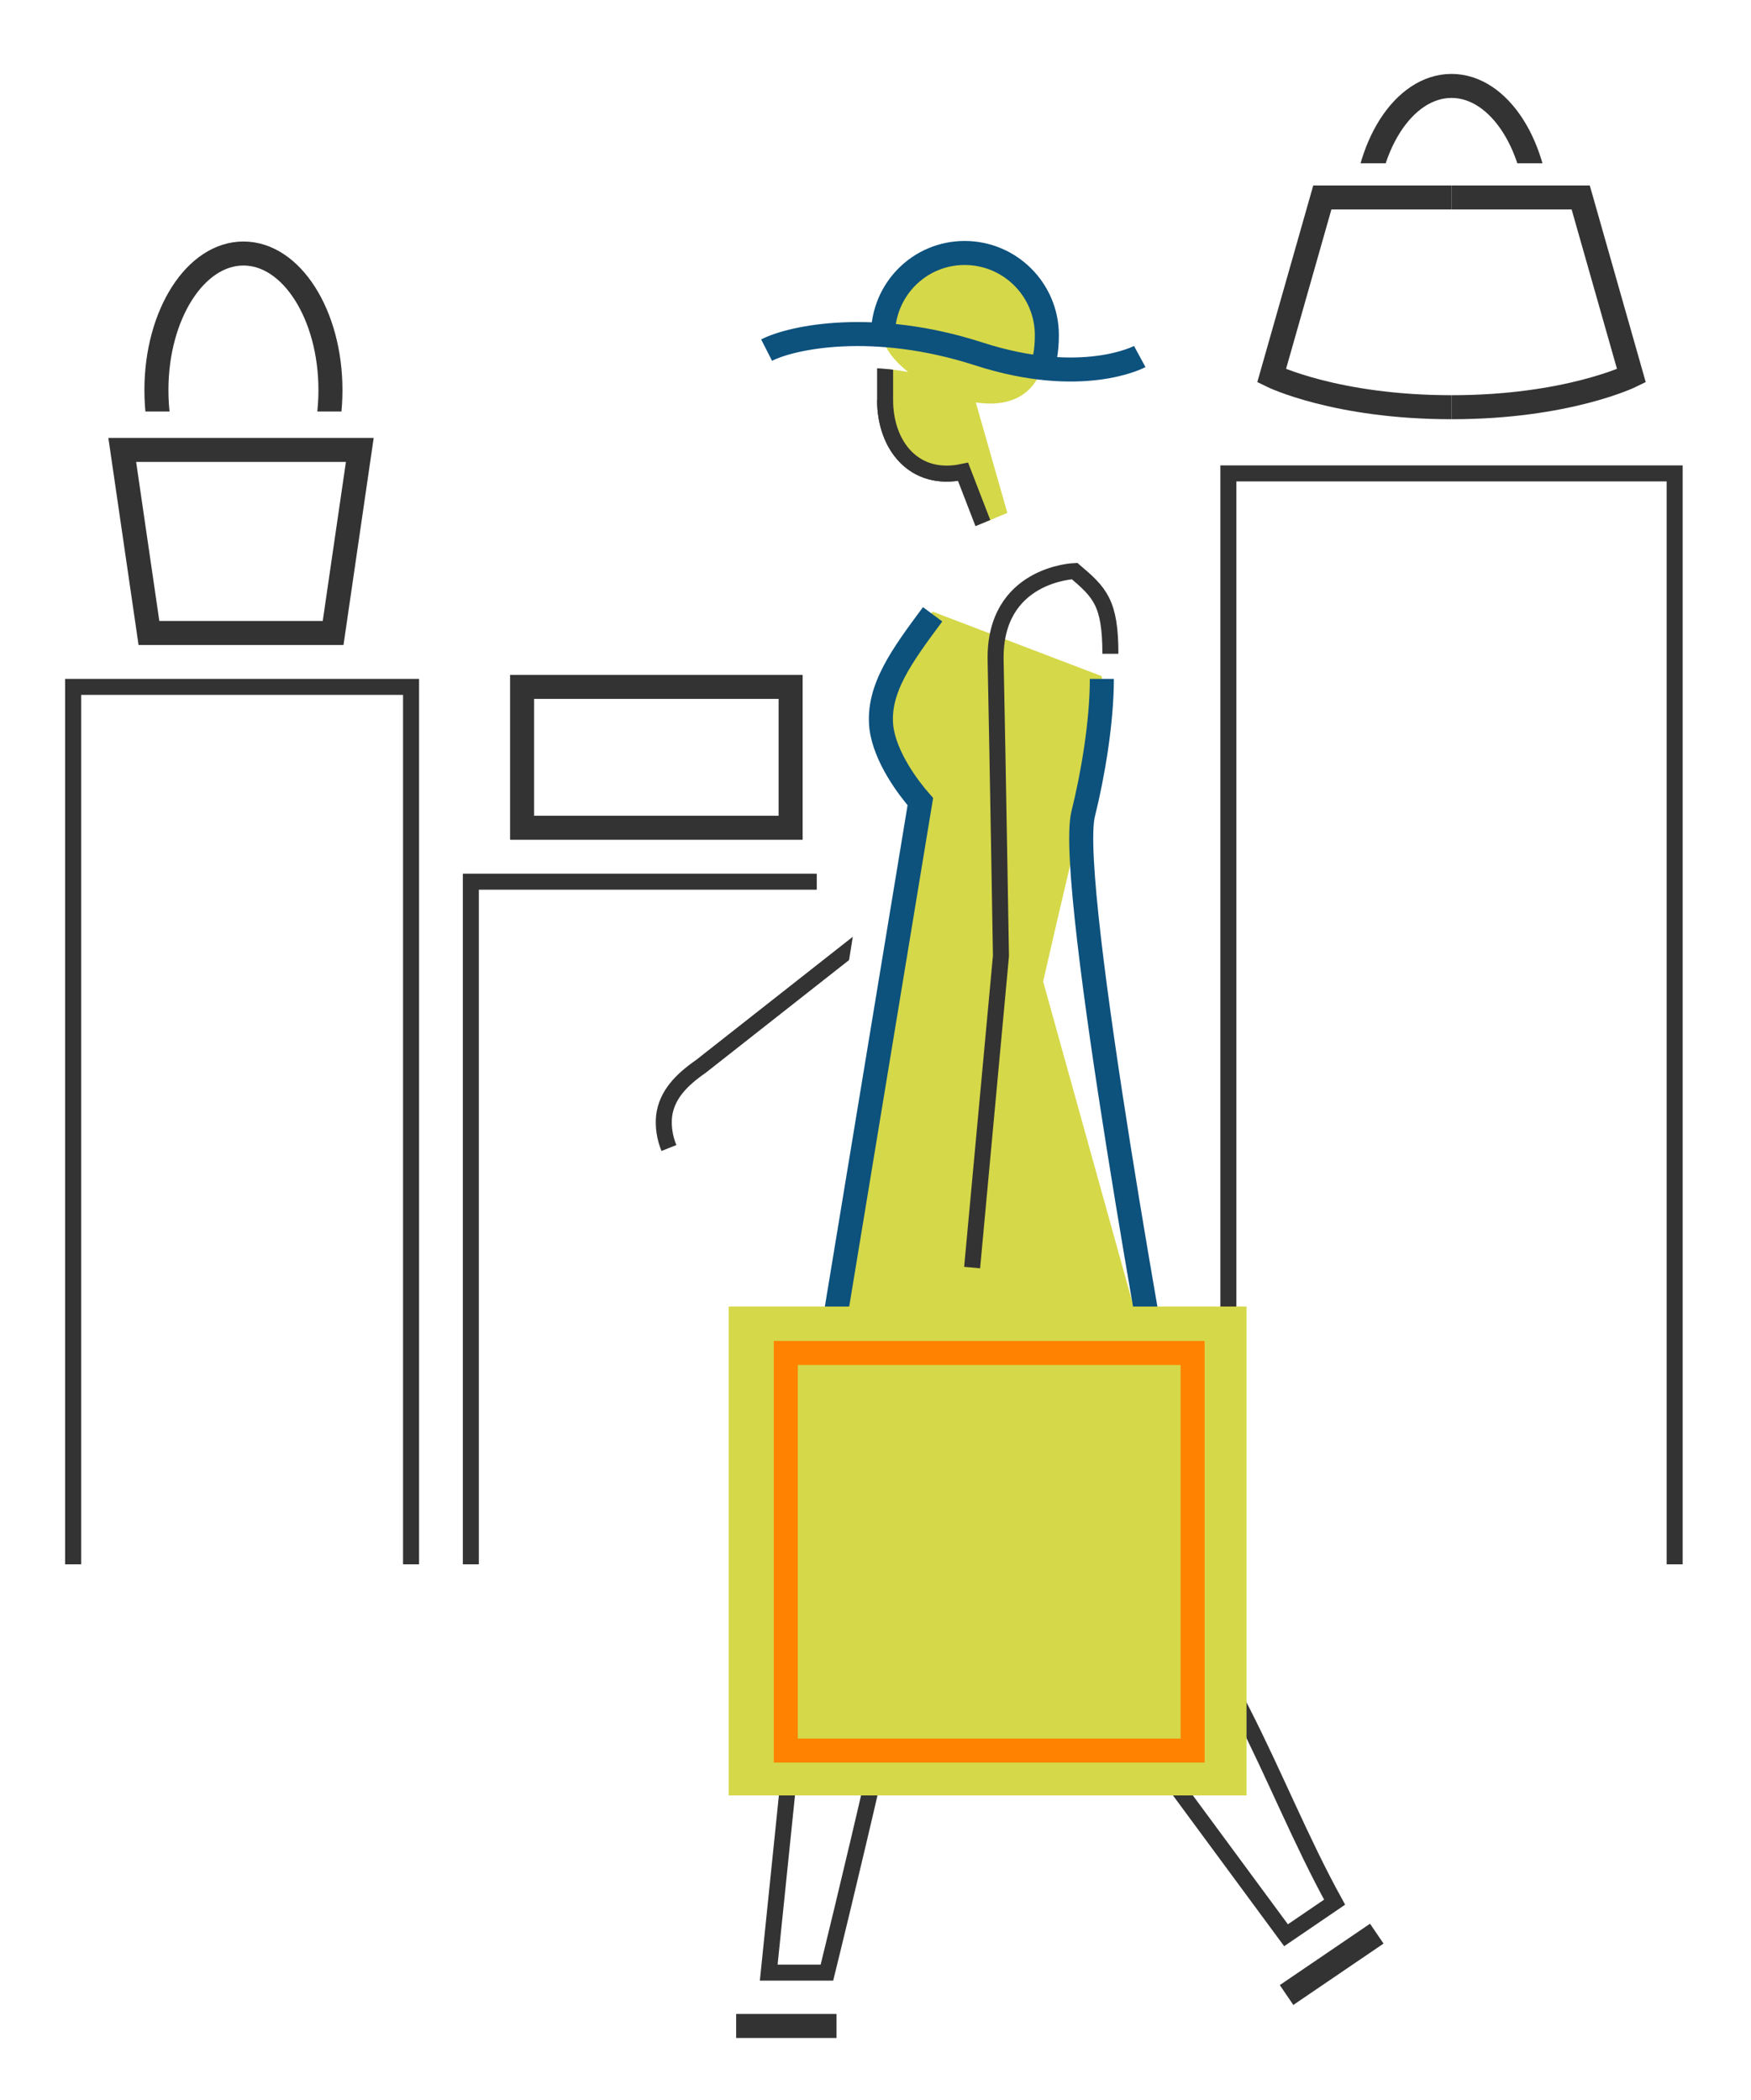<?xml version="1.0" encoding="utf-8"?>
<!-- Generator: Adobe Illustrator 20.0.0, SVG Export Plug-In . SVG Version: 6.00 Build 0)  -->
<svg version="1.1" id="Layer_1" xmlns="http://www.w3.org/2000/svg" xmlns:xlink="http://www.w3.org/1999/xlink" x="0px" y="0px"
	 viewBox="0 0 328 393.5" style="enable-background:new 0 0 328 393.5;" xml:space="preserve">
<style type="text/css">
  .st0{fill:none;stroke:#333;stroke-width:3;stroke-miterlimit:10;}
  .st1{fill:none;stroke:#333;stroke-width:4.5;stroke-miterlimit:10;}
  .st2{clip-path:url(#SVGID_2_);fill:none;stroke:#333;stroke-width:4.5;stroke-miterlimit:10;}
  .st3{clip-path:url(#SVGID_4_);fill:none;stroke:#333;stroke-width:4.5;stroke-miterlimit:10;}
  .st4{fill:#333;}
  .st5{fill:none;stroke:#333;stroke-width:3;stroke-miterlimit:10;}
  .st6{fill:#d5d848;}
  .st7{fill:none;}
  .st8{fill:none;stroke:#0d517d;stroke-width:4.5;stroke-miterlimit:10;}
  .st9{fill:none;stroke:#333;stroke-width:4.5;stroke-miterlimit:10;}
  .st10{clip-path:url(#SVGID_6_);}
  .st11{clip-path:url(#SVGID_8_);fill:none;stroke:#333;stroke-width:3;stroke-miterlimit:10;}
  .st12{fill:none;stroke:#ff8300;stroke-width:4.5;stroke-miterlimit:10;}
  .st13{clip-path:url(#SVGID_10_);}
  .st14{clip-path:url(#SVGID_12_);fill:#d5d848;}
  .st15{clip-path:url(#SVGID_12_);fill:none;stroke:#333;stroke-width:3;stroke-miterlimit:10;}
  .st16{clip-path:url(#SVGID_14_);}
  .st17{clip-path:url(#SVGID_16_);fill:#d5d848;}
  .st18{clip-path:url(#SVGID_16_);fill:none;stroke:#0d517d;stroke-width:4.5;stroke-miterlimit:10;}
</style>
<g>
	<polyline class="st0" points="13.7,293.1 13.7,128.7 77,128.7 77,293.1 	"/>
	<polyline class="st0" points="230.1,293.1 230.1,88.7 313.7,88.7 313.7,293.1 	"/>
	<polyline class="st0" points="88.2,293.1 88.2,165.2 153,165.2 	"/>
	<path class="st1" d="M271.9,37l-24.2,0l-9.5,33.4c0,0,12,5.9,33.7,5.9"/>
	<path class="st1" d="M271.9,37l24.2,0l9.5,33.4c0,0-12,5.9-33.7,5.9"/>
	<g>
		<defs>
			<rect id="SVGID_1_" x="248.8" y="8.1" width="45.5" height="22.5"/>
		</defs>
		<clipPath id="SVGID_2_">
			<use xlink:href="#SVGID_1_"  style="overflow:visible;"/>
		</clipPath>
		<ellipse class="st2" cx="271.9" cy="41.7" rx="16.3" ry="25.6"/>
	</g>
	<g>
		<defs>
			<rect id="SVGID_3_" x="22.6" y="37" width="45.5" height="40.1"/>
		</defs>
		<clipPath id="SVGID_4_">
			<use xlink:href="#SVGID_3_"  style="overflow:visible;"/>
		</clipPath>
		<ellipse class="st3" cx="45.6" cy="73.1" rx="16.3" ry="25.6"/>
	</g>
	<polygon class="st1" points="62.4,118.6 27.9,118.6 22.9,84.3 67.4,84.3 	"/>
	<rect x="97.8" y="128.7" class="st1" width="50.3" height="26.4"/>
	<g>
		<path class="st4" d="M165.8,75c0,8.3,5.3,15.4,14.6,13.4"/>
		<path class="st5" d="M165.8,75c0,8.3,5.3,15.4,14.6,13.4"/>
		<path class="st6" d="M192.2,267.2l-39.2,0l19.4-117.5c-2.2-2.5-6.6-8.3-7.3-13.9c-0.8-7.2,3.9-13.5,9.6-21.2l31.7,12.1
			c0,8.1-1.7,18.1-3.5,25.3c-3.2,13-7.5,31.9-7.5,31.9l23.2,83.4l-19.6,0"/>
		<path class="st7" d="M192.2,267.8l-39.2,0l19.4-117.5c-2.2-2.5-6.6-8.3-7.3-13.9c-0.8-7.2,3.9-13.5,9.6-21.2l31.7,12.1
			c0,8.1-1.7,18.1-3.5,25.3c-3.2,13-7.5,31.9-7.5,31.9l23.2,83.4l-19.6,0"/>
		<path class="st5" d="M183.9,274.9l3.7,15.4l53.3,72.3l9.1-6.2c-12.5-22.7-19.9-49.8-41.5-68.7l-2.8-13"/>
		<path class="st5" d="M175,276.3c-2,20.1-20.1,93.3-20.1,93.3l-10.9,0l9.8-95.4"/>
		<path class="st8" d="M206.4,127.2c0,8.1-1.7,18.1-3.5,25.3c-3.2,13,15.7,115.2,15.7,115.2l-39.2,0"/>
		<line class="st9" x1="137.9" y1="379.6" x2="156.7" y2="379.6"/>
		<line class="st9" x1="241" y1="373.8" x2="257.9" y2="362.3"/>
		<rect x="143.8" y="273.6" class="st4" width="80.2" height="3.2"/>
		<path class="st8" d="M174.7,115.1c-5.7,7.7-10.4,14-9.6,21.2c0.7,5.6,5.1,11.4,7.3,13.9L153,267.8l39.2,0"/>
		<path class="st5" d="M182.1,237.5l5.4-58.4c0,0-0.6-36.1-1-55.4c-0.3-16.2,14.8-16.7,14.8-16.7c4.7,4,6.7,5.9,6.7,15.5"/>
		<g>
			<defs>
				<polygon id="SVGID_5_" points="130.5,186.9 115.5,206.4 121.5,219.4 155.2,203.9 161.4,165.2 				"/>
			</defs>
			<clipPath id="SVGID_6_">
				<use xlink:href="#SVGID_5_"  style="overflow:visible;"/>
			</clipPath>
			<g class="st10">
				<defs>
					<rect id="SVGID_7_" x="-821.4" y="-367.6" width="1268" height="845.3"/>
				</defs>
				<clipPath id="SVGID_8_">
					<use xlink:href="#SVGID_7_"  style="overflow:visible;"/>
				</clipPath>
				<path class="st11" d="M125.3,215.1c-0.8-2-1.1-4-0.9-6c0.5-4,3.3-6.8,6.9-9.3l35.6-28"/>
			</g>
		</g>
		<g>
			<g>
				<rect x="136.5" y="244.8" class="st6" width="97" height="91.6"/>
				<rect x="147.2" y="253.5" class="st6" width="76.2" height="74.5"/>
				<rect x="147.2" y="253.5" class="st12" width="76.2" height="74.5"/>
				<path class="st6" d="M196.1,62.8c0-8.5-6.9-15.4-15.4-15.4c-8.5,0-15.3,6.9-15.3,15.4C165.4,71.3,196.1,86.8,196.1,62.8"/>
			</g>
		</g>
		<g>
			<defs>
				<path id="SVGID_9_" d="M161.4,69.2l2.8,37.1l24.5-10.2l-6.8-23.8c-8.9-2.3-15-3.3-18.2-3.3C162.6,68.9,161.9,69,161.4,69.2"/>
			</defs>
			<clipPath id="SVGID_10_">
				<use xlink:href="#SVGID_9_"  style="overflow:visible;"/>
			</clipPath>
			<g class="st13">
				<defs>
					<rect id="SVGID_11_" x="-821.4" y="-367.6" width="1268" height="845.3"/>
				</defs>
				<clipPath id="SVGID_12_">
					<use xlink:href="#SVGID_11_"  style="overflow:visible;"/>
				</clipPath>
				<path class="st14" d="M165.8,57.8l0,17.2c0,8.3,5.3,15.4,14.6,13.4l6.3,16.3L219.4,82l-2.9-28.9L165.8,57.8z"/>
				<path class="st15" d="M165.8,57.8l0,17.2c0,8.3,5.3,15.4,14.6,13.4l6.3,16.3L219.4,82l-2.9-28.9L165.8,57.8z"/>
			</g>
		</g>
		<g>
			<defs>
				<polygon id="SVGID_13_" points="157.5,37 157.5,63.5 176.7,64.4 200,69.2 203.8,60.2 203.8,37 				"/>
			</defs>
			<clipPath id="SVGID_14_">
				<use xlink:href="#SVGID_13_"  style="overflow:visible;"/>
			</clipPath>
			<g class="st16">
				<defs>
					<rect id="SVGID_15_" x="-821.4" y="-367.6" width="1268" height="845.3"/>
				</defs>
				<clipPath id="SVGID_16_">
					<use xlink:href="#SVGID_15_"  style="overflow:visible;"/>
				</clipPath>
				<path class="st17" d="M196.1,62.8c0-8.5-6.9-15.4-15.4-15.4c-8.5,0-15.3,6.9-15.3,15.4C165.4,71.3,196.1,86.8,196.1,62.8"/>
				<path class="st18" d="M196.1,62.8c0-8.5-6.9-15.4-15.4-15.4c-8.5,0-15.3,6.9-15.3,15.4C165.4,71.3,196.1,86.8,196.1,62.8z"/>
			</g>
		</g>
		<g>
			<path class="st8" d="M213.5,66.8c0,0-10.7,5.8-30.2-0.5c-19.5-6.3-34.8-3.2-39.7-0.7"/>
		</g>
	</g>
</g>
</svg>
